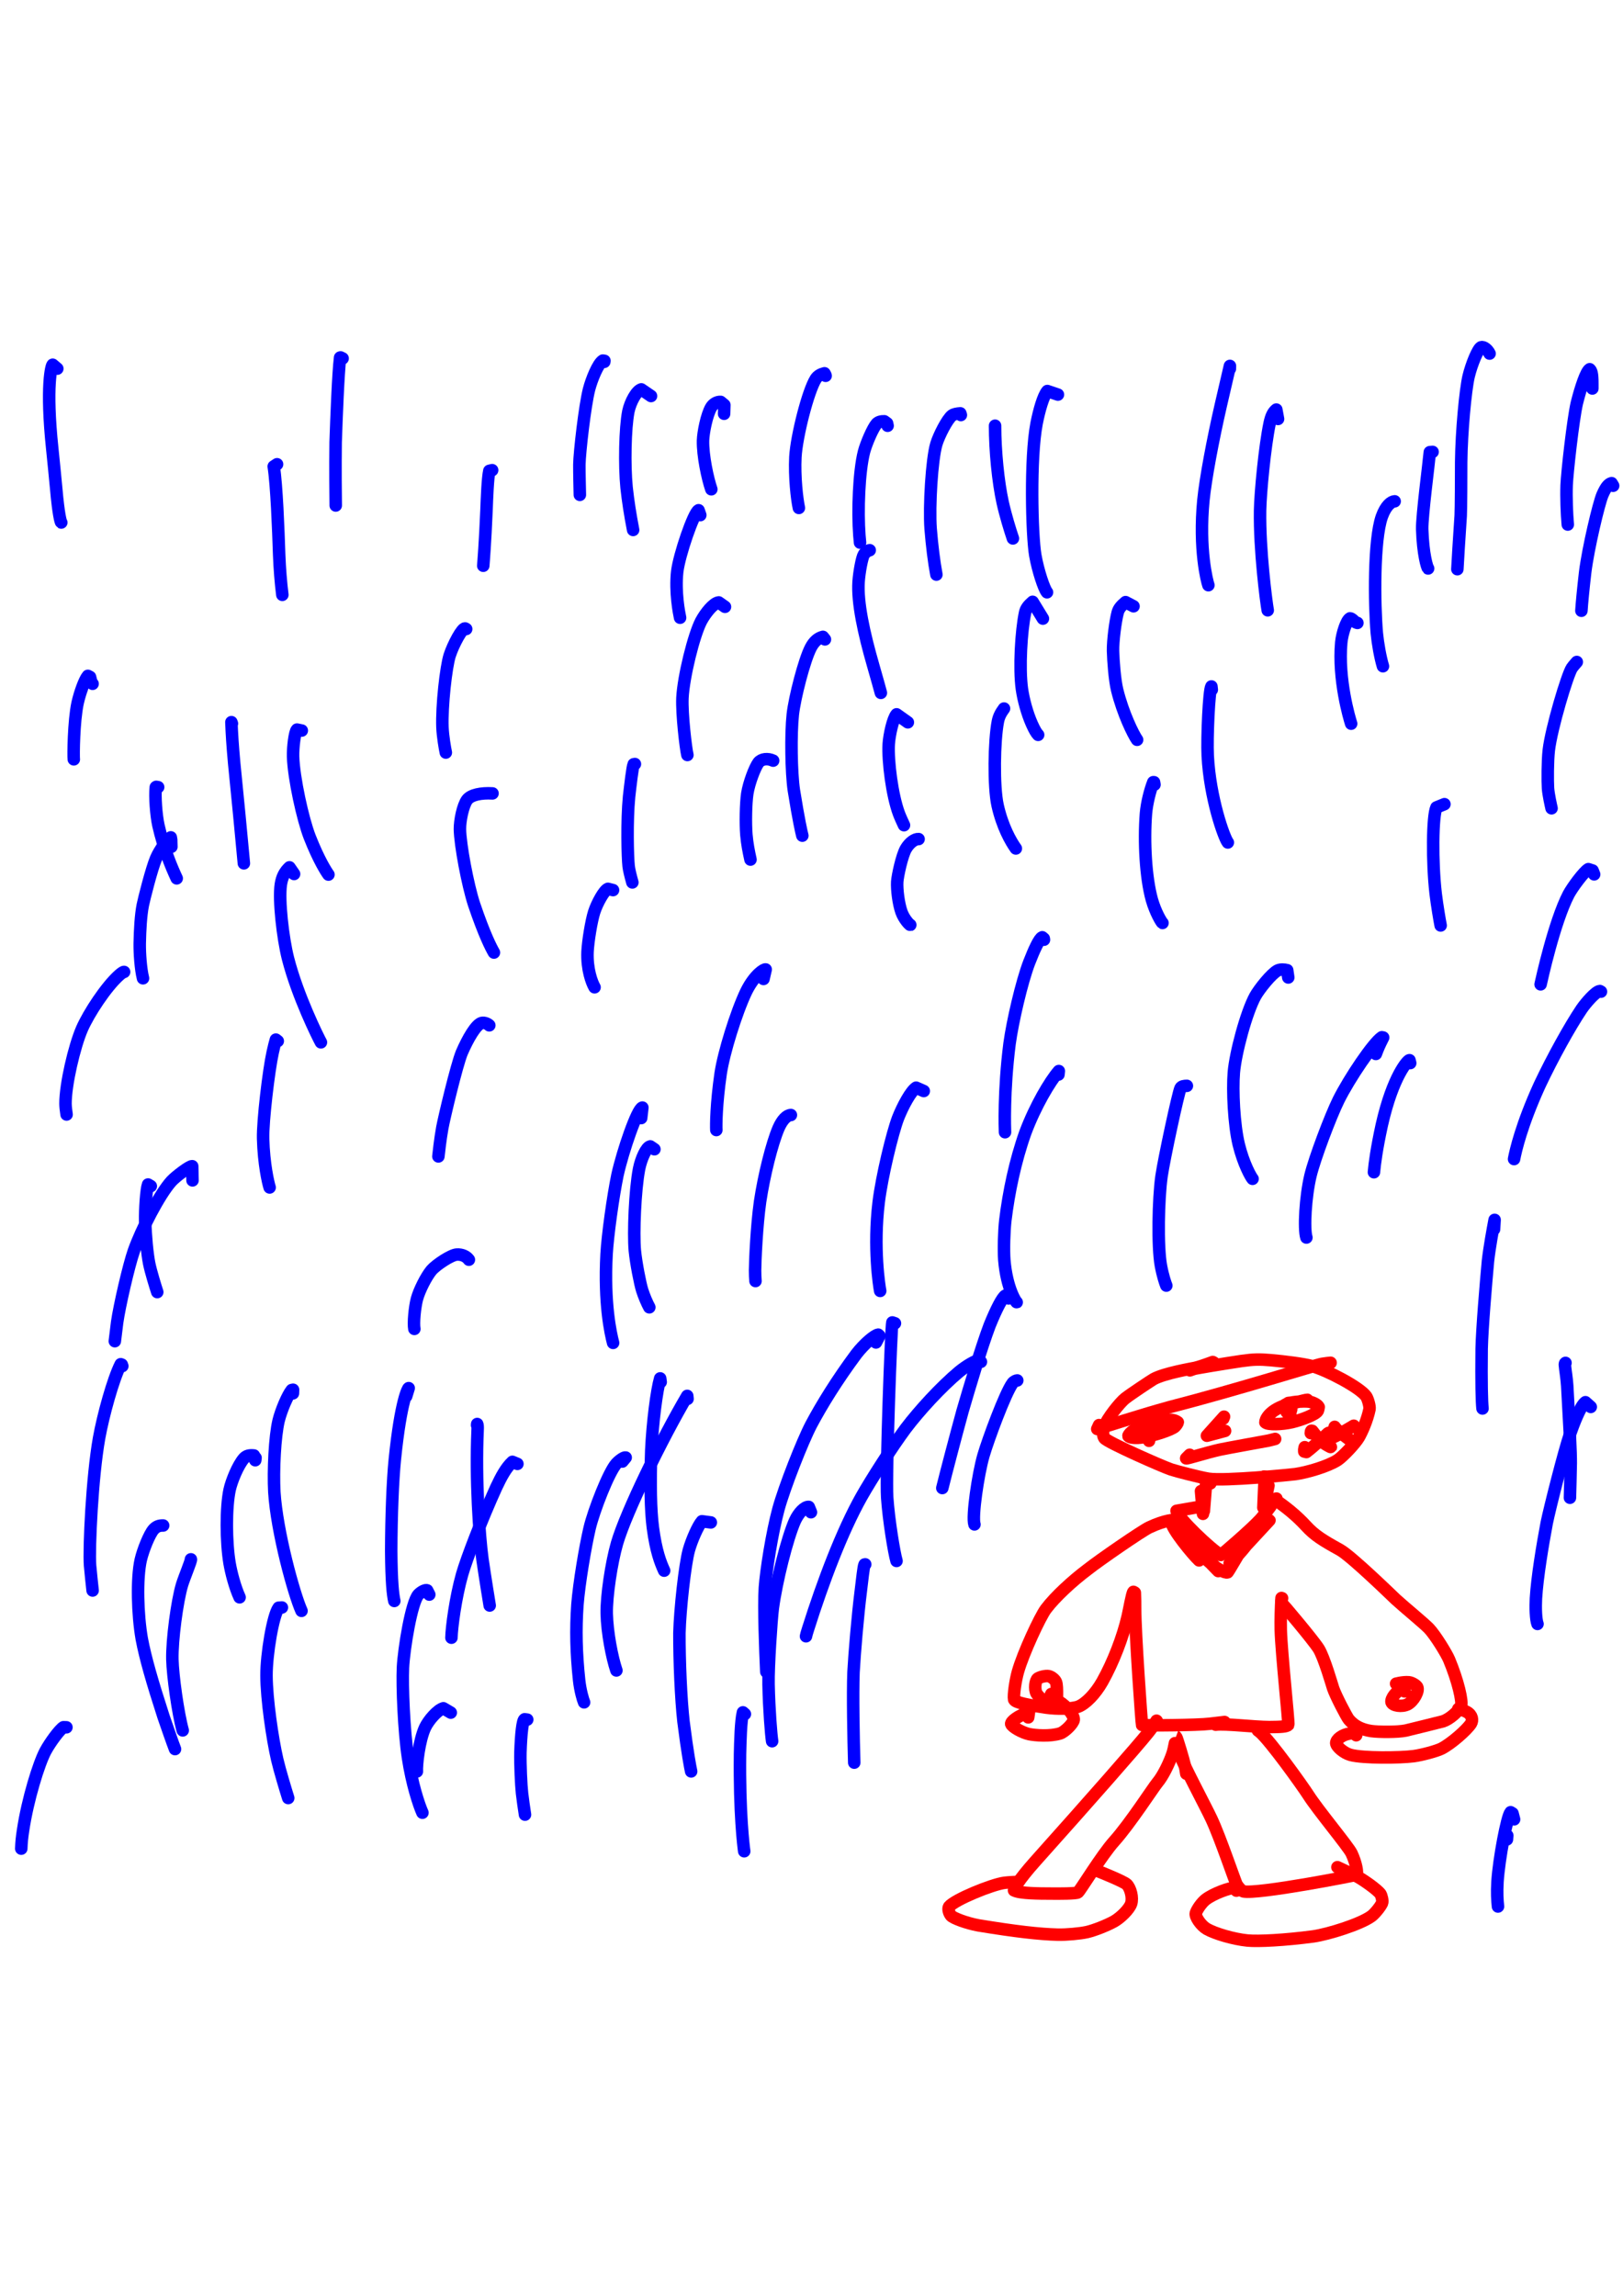 <?xml version="1.0" encoding="UTF-8" standalone="no"?>
<!DOCTYPE svg PUBLIC "-//W3C//DTD SVG 1.1//EN" "http://www.w3.org/Graphics/SVG/1.1/DTD/svg11.dtd">
<svg width="128.40" height="181.68" viewBox="0.00 0.00 535.00 757.00" xmlns="http://www.w3.org/2000/svg" xmlns:xlink="http://www.w3.org/1999/xlink">
<g stroke-linecap="round" id="221">
<path d="M400.23,449.41 C400.23,449.41 400.13,449.20 400.13,449.20 C400.13,449.20 399.77,449.01 399.77,449.01 C397.46,449.87 395.04,450.70 393.87,450.95 C392.95,451.15 383.77,452.71 380.27,454.65 C379.65,455.00 372.76,459.55 370.90,461.01 C369.11,462.45 364.95,467.63 363.85,470.55 C363.44,471.74 363.54,473.44 364.06,474.13 C365.26,475.58 382.96,483.39 386.03,484.44 C387.73,485.01 395.62,487.05 398.35,487.49 C403.77,488.33 425.74,486.14 426.99,485.97 C430.90,485.41 437.68,483.44 440.94,481.33 C442.72,480.13 446.70,475.93 447.91,473.88 C449.05,471.88 450.69,468.18 451.45,464.53 C451.60,463.67 450.93,461.23 450.35,460.35 C448.30,457.40 437.51,451.75 432.54,450.37 C429.69,449.60 423.83,448.86 419.05,448.42 C415.03,448.08 413.27,448.12 409.38,448.66 C402.80,449.63 394.30,451.10 393.84,451.22 C393.53,451.30 392.99,451.48 392.23,451.77" fill="none" stroke="rgb(255, 0, 0)" stroke-width="4.12" stroke-opacity="1.00" stroke-linejoin="round"/>
<path d="M362.29,469.80 C362.29,469.80 361.69,471.10 361.69,471.10 C362.13,471.00 375.64,466.60 385.54,463.88 C407.85,458.14 433.77,449.94 435.77,449.62 C437.18,449.40 438.18,449.28 438.62,449.26" fill="none" stroke="rgb(255, 0, 0)" stroke-width="4.12" stroke-opacity="1.00" stroke-linejoin="round"/>
<path d="M438.33,472.36 C438.33,472.36 438.24,472.29 438.24,472.29 C438.09,472.29 437.92,472.36 437.74,472.50 C437.68,472.55 433.29,476.66 430.62,478.70 C430.62,478.70 429.93,478.53 429.93,478.53 C429.89,477.97 429.91,477.70 429.99,477.44 C430.01,477.36 430.05,477.24 430.09,477.09" fill="none" stroke="rgb(255, 0, 0)" stroke-width="4.12" stroke-opacity="1.00" stroke-linejoin="round"/>
<path d="M432.08,472.46 C432.09,472.20 432.10,472.04 432.12,471.96 C432.14,471.88 432.20,471.78 432.29,471.66 C432.29,471.66 432.58,471.71 432.58,471.71 C433.15,472.46 434.72,474.53 435.33,475.02 C436.39,475.89 438.65,477.15 438.71,477.06" fill="none" stroke="rgb(255, 0, 0)" stroke-width="4.12" stroke-opacity="1.00" stroke-linejoin="round"/>
<path d="M446.39,470.49 C446.36,470.43 446.33,470.37 446.32,470.32 C446.31,470.28 446.28,470.17 446.25,470.01 C445.37,470.53 442.92,471.99 442.21,472.39 C439.73,473.80 438.24,474.46 437.48,474.53 C437.48,474.53 437.42,474.36 437.42,474.36 C437.42,474.36 437.62,474.06 437.62,474.06" fill="none" stroke="rgb(255, 0, 0)" stroke-width="4.12" stroke-opacity="1.00" stroke-linejoin="round"/>
<path d="M439.95,470.39 C439.94,470.38 439.97,470.43 439.98,470.45 C440.42,471.08 441.12,471.75 442.67,472.95 C444.24,474.17 444.94,474.69 445.45,475.04" fill="none" stroke="rgb(255, 0, 0)" stroke-width="4.12" stroke-opacity="1.00" stroke-linejoin="round"/>
<path d="M392.17,479.59 C392.17,479.59 391.00,480.77 391.00,480.77 C390.95,481.05 397.82,478.85 402.07,477.91 C404.06,477.47 417.70,475.01 418.14,474.92 C418.52,474.83 419.25,474.65 420.33,474.37" fill="none" stroke="rgb(255, 0, 0)" stroke-width="4.12" stroke-opacity="1.00" stroke-linejoin="round"/>
<path d="M403.23,467.69 C403.23,467.69 403.49,467.03 403.49,467.03 C403.49,467.03 397.84,473.32 397.84,473.32 C397.84,473.32 403.83,471.72 403.83,471.72" fill="none" stroke="rgb(255, 0, 0)" stroke-width="4.12" stroke-opacity="1.00" stroke-linejoin="round"/>
<path d="M431.32,461.90 C431.32,461.90 430.92,461.46 430.92,461.46 C430.51,461.44 424.48,463.00 423.89,463.19 C418.05,465.11 417.08,468.22 417.11,468.91 C417.88,469.78 422.61,469.62 425.99,468.83 C429.20,468.05 433.84,466.29 434.42,465.06 C434.51,464.86 434.60,464.45 434.69,463.84 C434.43,463.14 432.73,462.23 431.47,462.08 C429.57,461.89 426.55,462.11 424.94,462.56 C424.57,462.67 424.13,462.86 423.61,463.12" fill="none" stroke="rgb(255, 0, 0)" stroke-width="4.12" stroke-opacity="1.00" stroke-linejoin="round"/>
<path d="M424.70,462.50 C424.70,462.71 424.69,464.05 424.69,464.26 C424.71,466.57 424.97,467.12 425.17,467.42 C425.17,467.42 425.55,463.99 425.55,463.99 C425.55,463.99 425.00,466.89 425.00,466.89 C425.00,466.89 425.64,464.56 425.64,464.56 C425.64,464.56 424.13,465.50 424.13,465.50" fill="none" stroke="rgb(255, 0, 0)" stroke-width="4.12" stroke-opacity="1.00" stroke-linejoin="round"/>
<path d="M382.53,468.34 C382.14,468.09 381.13,468.58 378.43,469.40 C372.93,471.09 371.89,473.19 371.96,473.42 C372.28,473.91 374.07,474.31 377.18,473.78 C380.54,473.19 386.13,471.38 387.30,470.31 C387.81,469.81 388.22,469.12 388.25,468.86 C387.41,468.26 386.52,468.01 384.95,468.06 C381.90,468.16 380.14,468.64 379.96,468.78" fill="none" stroke="rgb(255, 0, 0)" stroke-width="4.12" stroke-opacity="1.00" stroke-linejoin="round"/>
<path d="M378.90,469.40 C378.85,469.42 378.80,469.44 378.77,469.46 C378.74,469.48 378.68,469.53 378.58,469.61 C378.58,469.61 378.69,473.02 378.69,473.02 C378.69,473.02 378.96,471.09 378.96,471.09 C378.63,471.33 378.41,472.40 378.53,473.68 C378.55,473.99 378.64,474.43 378.77,475.00" fill="none" stroke="rgb(255, 0, 0)" stroke-width="4.12" stroke-opacity="1.00" stroke-linejoin="round"/>
<path d="M398.99,489.03 C398.99,489.03 398.06,488.61 398.06,488.61 C398.06,488.61 397.59,488.82 397.59,488.82 C397.59,488.82 396.84,498.13 396.84,498.13 C396.84,498.13 395.89,491.57 395.89,491.57 C395.89,491.57 396.54,499.07 396.54,499.07" fill="none" stroke="rgb(255, 0, 0)" stroke-width="4.12" stroke-opacity="1.00" stroke-linejoin="round"/>
<path d="M416.38,487.17 C416.38,487.17 416.64,486.79 416.64,486.79 C416.64,486.79 416.88,486.82 416.88,486.82 C416.88,486.82 416.45,497.02 416.45,497.02 C416.45,497.02 418.14,489.75 418.14,489.75 C418.14,489.75 416.86,495.74 416.86,495.74" fill="none" stroke="rgb(255, 0, 0)" stroke-width="4.12" stroke-opacity="1.00" stroke-linejoin="round"/>
<path d="M395.15,496.85 C395.15,496.85 395.04,497.00 395.04,497.00 C395.04,497.00 395.03,496.82 395.03,496.82 C395.03,496.82 387.83,498.07 387.83,498.07 C388.23,500.35 399.11,510.75 402.42,512.64 C402.83,512.47 412.57,504.05 415.41,500.93 C416.20,500.06 417.19,498.78 418.85,496.55 C416.41,499.84 413.53,503.57 411.57,505.90 C409.34,508.52 406.76,511.03 406.11,511.09 C406.11,511.09 405.92,510.97 405.92,510.97" fill="none" stroke="rgb(255, 0, 0)" stroke-width="4.12" stroke-opacity="1.00" stroke-linejoin="round"/>
<path d="M388.64,500.85 C388.15,501.07 387.81,501.21 387.62,501.26 C387.42,501.30 387.10,501.32 386.65,501.31 C386.65,501.31 386.14,501.75 386.14,501.75 C386.21,504.00 393.13,512.43 395.26,514.42 C395.26,514.42 386.08,501.95 386.08,501.95 C386.08,501.95 401.59,517.94 401.59,517.94 C401.59,517.94 390.81,504.02 390.81,504.02 C390.52,505.14 390.58,505.86 391.25,506.91 C392.82,509.36 396.53,513.21 399.21,515.46 C401.33,517.22 403.82,518.67 404.66,518.35 C405.22,517.68 407.71,513.19 409.28,510.79 C413.74,504.07 418.38,501.02 418.46,501.19 C418.46,501.19 405.32,515.40 405.32,515.40 C406.46,514.59 410.34,510.34 411.52,508.44 C412.16,507.41 412.37,506.71 412.32,506.10" fill="none" stroke="rgb(255, 0, 0)" stroke-width="4.12" stroke-opacity="1.00" stroke-linejoin="round"/>
<path d="M386.39,502.40 C386.39,502.40 387.26,501.12 387.26,501.12 C387.17,501.02 384.19,501.01 378.82,503.54 C376.34,504.73 362.47,514.27 358.46,517.45 C353.61,521.09 347.84,526.36 344.75,530.47 C342.86,533.02 337.29,544.93 335.53,551.17 C334.77,553.87 334.00,558.86 334.29,560.28 C334.55,561.30 339.19,562.14 344.95,562.97 C348.40,563.44 353.14,563.42 355.31,562.68 C357.87,561.74 361.08,558.41 363.37,554.37 C366.99,547.90 370.13,539.75 371.72,532.88 C372.25,530.61 373.16,525.24 373.62,524.78 C373.62,524.78 373.51,525.72 373.51,525.72 C373.51,525.72 373.41,525.62 373.41,525.62" fill="none" stroke="rgb(255, 0, 0)" stroke-width="4.12" stroke-opacity="1.00" stroke-linejoin="round"/>
<path d="M373.76,525.88 C373.76,525.88 374.08,525.05 374.08,525.05 C374.17,527.14 374.20,528.51 374.19,530.35 C374.17,538.35 376.33,568.21 376.46,568.67 C377.98,568.91 394.78,568.76 398.75,568.27 C400.13,568.11 402.58,567.82 403.66,567.69" fill="none" stroke="rgb(255, 0, 0)" stroke-width="4.12" stroke-opacity="1.00" stroke-linejoin="round"/>
<path d="M420.76,494.03 C420.76,494.03 420.27,494.14 420.27,494.14 C420.27,494.14 420.19,494.34 420.19,494.34 C423.76,496.71 427.56,499.82 430.46,503.00 C433.34,506.15 436.00,507.79 441.68,510.93 C445.48,513.03 459.40,526.61 460.05,527.21 C462.68,529.63 469.35,535.11 471.05,536.87 C473.15,539.09 476.84,545.13 477.68,547.12 C480.60,554.12 482.21,561.03 481.60,562.46 C480.76,564.23 477.78,566.78 475.70,567.46 C475.32,567.58 463.81,570.42 463.39,570.51 C460.59,571.08 454.45,571.02 452.01,570.68 C448.77,570.19 446.42,568.98 444.62,566.87 C443.82,565.85 440.24,558.94 439.44,556.56 C439.14,555.67 436.48,546.39 434.68,543.52 C432.65,540.35 422.66,528.59 422.44,528.42 C422.36,528.36 422.29,528.11 422.39,527.95" fill="none" stroke="rgb(255, 0, 0)" stroke-width="4.12" stroke-opacity="1.00" stroke-linejoin="round"/>
<path d="M422.62,526.88 C422.62,526.88 422.43,526.81 422.43,526.81 C422.25,529.48 422.11,534.20 422.19,537.35 C422.39,544.88 424.92,568.17 424.67,568.63 C424.14,569.25 422.10,569.33 418.39,569.36 C413.59,569.35 403.81,568.16 400.75,568.58 C400.75,568.58 400.96,568.45 400.96,568.45" fill="none" stroke="rgb(255, 0, 0)" stroke-width="4.12" stroke-opacity="1.00" stroke-linejoin="round"/>
<path d="M381.32,567.34 C381.32,567.34 381.24,567.26 381.24,567.26 C380.26,568.84 379.61,569.79 378.47,571.22 C374.83,575.79 359.02,593.76 341.30,613.57 C335.49,620.09 334.42,622.46 334.26,623.20 C336.24,624.24 342.73,624.24 346.22,624.25 C348.91,624.28 354.75,624.30 355.33,623.86 C356.07,623.28 363.13,611.63 367.29,607.00 C372.47,601.24 380.31,589.09 381.54,587.66 C383.29,585.62 385.45,581.23 386.49,578.13 C387.10,576.30 387.67,572.57 387.70,572.58 C387.96,572.85 390.18,580.29 390.59,582.15 C390.70,582.65 390.85,583.51 391.03,584.73" fill="none" stroke="rgb(255, 0, 0)" stroke-width="4.12" stroke-opacity="1.00" stroke-linejoin="round"/>
<path d="M388.46,577.68 C388.29,577.27 388.46,577.46 388.52,577.59 C390.14,581.93 397.35,595.38 399.36,599.66 C402.25,605.83 407.14,620.38 407.67,621.29 C408.26,622.26 409.30,623.40 409.86,623.54 C414.67,624.53 446.96,618.20 447.19,618.04 C447.55,617.34 447.05,614.24 445.52,610.97 C444.43,608.71 434.36,596.64 431.26,591.75 C429.38,588.81 418.73,573.88 415.27,570.96 C415.09,570.82 414.89,570.66 414.64,570.48" fill="none" stroke="rgb(255, 0, 0)" stroke-width="4.12" stroke-opacity="1.00" stroke-linejoin="round"/>
<path d="M335.14,621.08 C335.14,621.08 335.12,620.44 335.12,620.44 C335.24,620.40 332.43,620.53 331.09,620.70 C326.89,621.27 314.73,626.25 312.87,628.56 C312.46,629.12 312.72,630.55 313.48,631.51 C314.20,632.35 318.58,634.01 322.49,634.73 C334.79,636.75 342.48,637.64 348.75,637.80 C351.47,637.86 355.99,637.46 358.32,636.94 C360.75,636.38 364.89,634.74 367.23,633.44 C369.37,632.23 372.21,629.46 372.86,627.60 C373.50,625.65 372.67,622.43 371.42,621.21 C370.37,620.23 363.01,617.27 362.31,617.00 C362.06,616.90 361.72,616.76 361.30,616.58" fill="none" stroke="rgb(255, 0, 0)" stroke-width="4.12" stroke-opacity="1.00" stroke-linejoin="round"/>
<path d="M407.57,623.29 C407.57,623.29 406.91,622.35 406.91,622.35 C405.49,622.31 400.06,624.17 397.40,626.24 C396.05,627.32 394.55,629.51 394.18,630.73 C393.90,631.86 395.82,634.75 397.83,635.93 C400.47,637.44 406.58,639.27 411.22,639.73 C414.80,640.06 423.47,639.63 432.92,638.37 C437.84,637.67 448.49,634.35 452.09,631.69 C453.19,630.86 454.95,628.71 455.57,627.41 C455.87,626.75 455.42,624.98 455.05,624.39 C454.03,622.93 449.07,619.49 447.21,618.55 C446.16,618.03 442.32,616.23 440.86,615.55" fill="none" stroke="rgb(255, 0, 0)" stroke-width="4.12" stroke-opacity="1.00" stroke-linejoin="round"/>
<path d="M338.94,566.17 C338.94,566.17 339.19,564.49 339.19,564.49 C335.60,565.54 333.20,567.57 333.32,568.33 C333.61,569.32 337.01,571.22 339.27,571.70 C341.27,572.10 346.06,572.51 349.48,571.45 C350.91,570.99 353.78,568.25 353.95,566.92 C354.07,565.55 351.74,562.56 349.00,560.88 C348.72,560.71 348.48,560.60 348.28,560.54" fill="none" stroke="rgb(255, 0, 0)" stroke-width="4.12" stroke-opacity="1.00" stroke-linejoin="round"/>
<path d="M447.05,572.06 C447.05,572.06 446.82,571.23 446.82,571.23 C446.82,571.23 446.57,571.09 446.57,571.09 C446.27,571.25 445.75,571.40 444.99,571.49 C442.54,571.82 440.48,573.37 440.46,574.64 C440.51,575.80 442.97,577.93 445.19,578.54 C449.37,579.66 461.47,579.54 466.01,578.95 C468.75,578.58 473.57,577.28 475.19,576.46 C478.39,574.82 483.52,570.32 484.88,568.21 C485.53,567.15 485.36,565.42 483.54,564.39 C482.76,563.96 481.62,563.57 480.72,563.35" fill="none" stroke="rgb(255, 0, 0)" stroke-width="4.12" stroke-opacity="1.00" stroke-linejoin="round"/>
<path d="M346.11,559.39 C346.11,559.39 346.54,558.46 346.54,558.46 C347.30,558.70 347.95,559.02 348.17,559.10 C348.23,559.12 348.31,559.13 348.41,559.12 C348.45,556.99 348.38,555.32 348.11,554.57 C347.80,553.73 346.65,552.79 345.70,552.57 C344.73,552.39 342.93,552.80 342.10,553.34 C341.27,553.93 340.90,556.82 341.69,558.29 C342.08,558.97 343.46,560.42 344.20,560.86 C345.21,561.46 346.67,562.01 346.92,561.97" fill="none" stroke="rgb(255, 0, 0)" stroke-width="4.12" stroke-opacity="1.00" stroke-linejoin="round"/>
<path d="M463.02,557.61 C463.02,557.61 462.12,556.89 462.12,556.89 C460.41,557.30 458.37,559.97 458.70,561.19 C459.09,562.32 462.08,562.82 464.03,561.85 C465.99,560.81 467.88,557.42 467.14,556.12 C466.73,555.50 465.37,554.69 464.42,554.59 C462.38,554.40 459.76,555.17 459.77,555.17" fill="none" stroke="rgb(255, 0, 0)" stroke-width="4.12" stroke-opacity="1.00" stroke-linejoin="round"/>
<path d="M18.89,121.53 C18.89,121.53 17.37,120.24 17.37,120.24 C16.99,120.39 15.05,127.17 17.23,147.94 C17.55,150.94 18.20,157.59 18.54,161.23 C19.26,169.40 19.98,172.13 20.20,172.26" fill="none" stroke="rgb(0, 0, 255)" stroke-width="4.12" stroke-opacity="1.00" stroke-linejoin="round"/>
<path d="M30.52,225.43 C30.36,225.34 30.24,225.18 30.16,224.96 C30.07,224.74 29.91,224.15 29.68,223.18 C29.68,223.18 28.97,222.81 28.97,222.81 C27.88,224.06 26.35,228.37 25.59,231.72 C24.29,237.74 24.17,249.33 24.33,250.33" fill="none" stroke="rgb(0, 0, 255)" stroke-width="4.12" stroke-opacity="1.00" stroke-linejoin="round"/>
<path d="M91.33,153.05 C91.33,153.05 90.23,153.77 90.23,153.77 C91.20,159.91 91.76,174.79 92.02,182.79 C92.21,187.68 92.57,192.03 93.07,196.10" fill="none" stroke="rgb(0, 0, 255)" stroke-width="4.12" stroke-opacity="1.00" stroke-linejoin="round"/>
<path d="M112.94,118.16 C112.94,118.16 112.26,117.83 112.26,117.83 C112.26,117.83 112.11,117.87 112.11,117.87 C111.47,123.15 110.93,137.43 110.64,145.79 C110.53,154.18 110.63,164.25 110.67,166.65" fill="none" stroke="rgb(0, 0, 255)" stroke-width="4.12" stroke-opacity="1.00" stroke-linejoin="round"/>
<path d="M52.13,259.50 C52.13,259.50 51.50,259.40 51.50,259.40 C51.50,259.40 51.36,259.50 51.36,259.50 C51.01,262.50 51.49,268.77 52.21,272.07 C53.96,279.85 56.71,286.29 58.25,289.57" fill="none" stroke="rgb(0, 0, 255)" stroke-width="4.12" stroke-opacity="1.00" stroke-linejoin="round"/>
<path d="M76.45,238.54 C76.45,238.54 76.28,238.07 76.28,238.07 C76.42,241.95 76.66,245.65 77.19,251.53 C77.59,255.64 78.45,264.30 78.90,268.85 C79.58,275.94 80.32,283.83 80.39,284.62" fill="none" stroke="rgb(0, 0, 255)" stroke-width="4.12" stroke-opacity="1.00" stroke-linejoin="round"/>
<path d="M56.50,279.16 C56.46,278.46 56.44,276.89 56.44,276.89 C56.42,276.70 56.37,276.42 56.30,276.05 C55.21,276.76 52.69,280.06 51.47,282.89 C49.96,286.44 47.44,296.54 47.08,298.35 C46.40,301.77 46.15,306.56 46.06,311.08 C46.02,314.18 46.37,319.47 47.14,322.51" fill="none" stroke="rgb(0, 0, 255)" stroke-width="4.12" stroke-opacity="1.00" stroke-linejoin="round"/>
<path d="M40.91,320.42 C40.80,320.33 40.16,320.70 39.30,321.46 C34.96,325.32 29.29,333.99 27.03,339.14 C24.50,344.97 21.58,357.50 21.59,363.83 C21.60,364.85 21.73,365.96 21.95,367.42" fill="none" stroke="rgb(0, 0, 255)" stroke-width="4.12" stroke-opacity="1.00" stroke-linejoin="round"/>
<path d="M63.46,389.14 C63.46,389.14 63.36,384.46 63.36,384.46 C62.59,384.32 57.95,387.83 56.51,389.39 C52.55,393.77 46.56,405.44 44.12,412.40 C42.45,417.18 39.36,430.58 38.61,435.97 C38.48,436.92 37.99,440.94 37.85,442.15" fill="none" stroke="rgb(0, 0, 255)" stroke-width="4.12" stroke-opacity="1.00" stroke-linejoin="round"/>
<path d="M49.71,391.03 C49.71,391.03 48.81,390.49 48.81,390.49 C48.21,392.12 47.78,398.70 47.86,402.62 C47.98,407.34 48.54,413.36 49.17,416.50 C49.72,419.23 51.21,424.04 51.84,425.96" fill="none" stroke="rgb(0, 0, 255)" stroke-width="4.12" stroke-opacity="1.00" stroke-linejoin="round"/>
<path d="M40.32,450.36 C40.32,450.36 40.15,449.87 40.15,449.87 C40.15,449.87 39.79,449.74 39.79,449.74 C37.32,454.60 34.02,466.50 32.65,474.16 C30.39,486.85 29.26,510.39 29.69,516.11 C29.82,517.84 30.42,523.33 30.53,524.34" fill="none" stroke="rgb(0, 0, 255)" stroke-width="4.12" stroke-opacity="1.00" stroke-linejoin="round"/>
<path d="M53.78,502.91 C52.46,502.88 51.49,503.23 50.60,504.24 C49.27,505.76 47.18,510.88 46.40,514.23 C45.02,520.35 45.33,532.24 46.73,540.26 C47.92,546.60 50.23,554.57 53.89,565.89 C55.06,569.29 56.88,574.54 57.69,576.62" fill="none" stroke="rgb(0, 0, 255)" stroke-width="4.12" stroke-opacity="1.00" stroke-linejoin="round"/>
<path d="M62.93,514.06 C63.07,514.51 60.80,519.88 60.02,522.40 C58.37,527.87 56.68,540.78 56.82,547.04 C56.95,552.45 58.66,564.77 60.23,570.46" fill="none" stroke="rgb(0, 0, 255)" stroke-width="4.12" stroke-opacity="1.00" stroke-linejoin="round"/>
<path d="M21.90,569.44 C21.90,569.44 20.92,569.41 20.92,569.41 C19.58,570.27 16.52,574.42 14.95,577.34 C12.80,581.43 9.16,593.03 7.60,603.41 C7.22,605.90 7.09,607.34 7.01,609.44" fill="none" stroke="rgb(0, 0, 255)" stroke-width="4.12" stroke-opacity="1.00" stroke-linejoin="round"/>
<path d="M84.24,480.59 C84.24,480.59 84.14,481.39 84.14,481.39 C84.14,481.39 83.71,479.82 83.71,479.82 C82.26,479.67 81.23,479.87 80.41,480.78 C78.41,483.07 76.31,488.31 75.70,491.10 C74.43,497.00 74.50,508.35 75.67,515.33 C76.19,518.37 77.42,523.18 78.98,526.59" fill="none" stroke="rgb(0, 0, 255)" stroke-width="4.12" stroke-opacity="1.00" stroke-linejoin="round"/>
<path d="M92.92,529.94 C92.92,529.94 91.85,530.01 91.85,530.01 C89.97,532.52 87.83,545.39 87.85,552.35 C87.89,560.22 89.79,573.18 91.39,580.09 C92.26,583.80 94.16,590.04 95.01,592.76" fill="none" stroke="rgb(0, 0, 255)" stroke-width="4.12" stroke-opacity="1.00" stroke-linejoin="round"/>
<path d="M96.52,459.28 C96.52,459.28 96.56,459.35 96.56,459.35 C96.56,459.35 96.60,458.15 96.60,458.15 C96.60,458.15 96.17,458.25 96.17,458.25 C94.79,459.99 92.69,464.90 91.85,468.31 C90.59,473.54 90.05,484.81 90.43,491.85 C91.26,505.07 96.92,525.58 99.39,531.05" fill="none" stroke="rgb(0, 0, 255)" stroke-width="4.12" stroke-opacity="1.00" stroke-linejoin="round"/>
<path d="M141.51,525.69 C141.51,525.69 140.80,524.29 140.80,524.29 C140.41,524.02 138.97,524.61 137.95,525.67 C135.63,528.15 133.13,543.63 132.83,549.79 C132.55,555.87 133.15,570.53 134.47,579.36 C135.78,588.03 138.07,594.98 139.25,597.60" fill="none" stroke="rgb(0, 0, 255)" stroke-width="4.12" stroke-opacity="1.00" stroke-linejoin="round"/>
<path d="M133.89,460.34 C133.89,460.34 134.72,457.62 134.72,457.62 C134.57,457.51 132.15,461.52 130.16,481.07 C129.44,488.19 129.00,499.76 128.96,511.39 C129.05,521.67 129.50,525.66 129.98,527.79" fill="none" stroke="rgb(0, 0, 255)" stroke-width="4.12" stroke-opacity="1.00" stroke-linejoin="round"/>
<path d="M157.27,469.84 C157.27,469.84 157.30,469.45 157.30,469.45 C157.45,469.78 157.50,470.30 157.43,471.68 C156.72,487.61 157.97,506.27 159.04,514.07 C159.90,519.98 161.25,528.27 161.42,529.29" fill="none" stroke="rgb(0, 0, 255)" stroke-width="4.12" stroke-opacity="1.00" stroke-linejoin="round"/>
<path d="M170.56,482.60 C170.56,482.60 168.91,481.92 168.91,481.92 C166.76,483.91 165.18,486.93 163.59,490.31 C158.81,500.79 153.84,513.77 152.33,519.03 C150.16,526.70 148.89,536.46 148.81,539.90" fill="none" stroke="rgb(0, 0, 255)" stroke-width="4.12" stroke-opacity="1.00" stroke-linejoin="round"/>
<path d="M148.59,564.60 C148.59,564.60 146.15,563.16 146.15,563.16 C144.19,563.72 141.30,567.07 140.14,569.47 C138.14,573.76 137.26,581.93 137.42,584.00" fill="none" stroke="rgb(0, 0, 255)" stroke-width="4.12" stroke-opacity="1.00" stroke-linejoin="round"/>
<path d="M205.15,481.83 C205.15,481.83 206.25,480.50 206.25,480.50 C205.93,480.28 204.36,481.23 203.17,482.52 C200.71,485.22 195.75,497.87 194.34,503.87 C192.91,510.01 190.90,521.94 190.34,529.01 C189.76,537.23 189.94,544.90 190.91,554.00 C191.29,557.39 192.17,560.38 192.54,561.21" fill="none" stroke="rgb(0, 0, 255)" stroke-width="4.12" stroke-opacity="1.00" stroke-linejoin="round"/>
<path d="M173.80,566.90 C173.80,566.90 172.93,566.79 172.93,566.79 C172.26,567.08 171.74,571.65 171.55,577.78 C171.47,581.68 171.78,588.49 172.08,591.18 C172.29,593.05 172.75,596.27 173.06,598.23" fill="none" stroke="rgb(0, 0, 255)" stroke-width="4.12" stroke-opacity="1.00" stroke-linejoin="round"/>
<path d="M217.79,455.62 C217.79,455.62 217.62,454.41 217.62,454.41 C216.49,458.29 215.11,468.85 214.68,478.17 C214.30,489.38 214.48,497.87 215.21,503.59 C216.24,511.42 217.73,515.16 218.93,517.80" fill="none" stroke="rgb(0, 0, 255)" stroke-width="4.12" stroke-opacity="1.00" stroke-linejoin="round"/>
<path d="M226.64,461.17 C226.64,461.17 226.54,460.18 226.54,460.18 C218.39,473.99 206.40,498.41 203.38,508.82 C201.54,515.24 199.90,526.15 200.00,531.93 C200.14,538.19 201.76,546.54 203.19,550.70" fill="none" stroke="rgb(0, 0, 255)" stroke-width="4.12" stroke-opacity="1.00" stroke-linejoin="round"/>
<path d="M234.32,501.90 C234.32,501.90 231.38,501.51 231.38,501.51 C230.12,502.91 228.00,507.71 227.06,511.09 C225.78,515.76 224.15,530.66 223.96,538.38 C223.93,547.47 224.46,560.05 225.30,567.52 C226.62,577.94 227.54,582.68 227.83,583.98" fill="none" stroke="rgb(0, 0, 255)" stroke-width="4.12" stroke-opacity="1.00" stroke-linejoin="round"/>
<path d="M267.32,498.54 C267.32,498.54 266.60,496.78 266.60,496.78 C265.22,496.66 263.23,498.77 262.05,501.34 C259.48,507.13 255.93,521.33 254.75,530.17 C254.28,533.80 253.23,549.39 253.34,555.20 C253.52,563.71 254.20,571.91 254.52,574.02" fill="none" stroke="rgb(0, 0, 255)" stroke-width="4.12" stroke-opacity="1.00" stroke-linejoin="round"/>
<path d="M288.75,442.57 C288.75,442.57 289.90,440.37 289.90,440.37 C289.90,440.37 289.50,439.99 289.50,439.99 C288.28,440.16 284.88,443.02 282.29,446.37 C275.95,454.90 270.83,463.20 267.41,469.65 C264.55,475.09 258.59,490.24 256.60,497.51 C254.53,505.17 252.53,517.72 252.13,523.41 C251.71,529.69 252.28,544.27 252.60,551.14" fill="none" stroke="rgb(0, 0, 255)" stroke-width="4.12" stroke-opacity="1.00" stroke-linejoin="round"/>
<path d="M245.54,565.07 C245.54,565.07 244.90,564.51 244.90,564.51 C244.18,567.47 244.04,574.24 243.94,578.24 C243.70,597.74 245.11,608.84 245.32,610.30" fill="none" stroke="rgb(0, 0, 255)" stroke-width="4.12" stroke-opacity="1.00" stroke-linejoin="round"/>
<path d="M323.35,448.95 C323.35,448.95 322.87,448.37 322.87,448.37 C321.65,448.44 318.56,450.26 316.16,452.23 C310.09,457.31 303.07,464.99 298.55,470.94 C294.23,476.75 287.26,487.60 283.95,493.47 C277.60,504.78 271.32,521.34 266.37,537.02 C265.91,538.46 265.77,538.99 265.69,539.43" fill="none" stroke="rgb(0, 0, 255)" stroke-width="4.12" stroke-opacity="1.00" stroke-linejoin="round"/>
<path d="M285.21,515.72 C285.21,515.72 285.00,515.76 285.00,515.76 C284.66,516.24 284.19,521.10 283.77,524.37 C282.70,532.87 281.71,544.84 281.35,551.27 C281.06,558.42 281.35,573.34 281.59,581.09" fill="none" stroke="rgb(0, 0, 255)" stroke-width="4.12" stroke-opacity="1.00" stroke-linejoin="round"/>
<path d="M332.44,428.05 C332.44,428.05 332.20,427.39 332.20,427.39 C332.20,427.39 331.52,427.04 331.52,427.04 C330.46,427.53 328.39,431.61 326.21,436.99 C323.52,444.12 319.51,457.55 317.30,465.17 C315.06,473.36 311.72,486.05 310.62,490.56" fill="none" stroke="rgb(0, 0, 255)" stroke-width="4.12" stroke-opacity="1.00" stroke-linejoin="round"/>
<path d="M295.01,436.25 C295.01,436.25 294.15,435.96 294.15,435.96 C293.79,436.72 291.95,486.20 292.45,493.68 C292.94,500.97 294.72,511.85 295.53,514.60" fill="none" stroke="rgb(0, 0, 255)" stroke-width="4.12" stroke-opacity="1.00" stroke-linejoin="round"/>
<path d="M335.33,455.09 C335.06,455.07 334.29,455.33 333.78,455.99 C331.39,459.20 325.72,474.59 324.19,479.83 C322.40,486.03 320.35,500.09 321.22,502.55" fill="none" stroke="rgb(0, 0, 255)" stroke-width="4.12" stroke-opacity="1.00" stroke-linejoin="round"/>
<path d="M348.91,354.25 C348.91,354.25 349.03,353.09 349.03,353.09 C346.10,356.47 341.28,364.60 338.00,373.36 C334.64,382.80 332.52,393.07 331.40,402.26 C330.97,405.96 330.82,412.16 331.06,415.37 C331.84,424.79 334.98,429.40 335.14,429.32" fill="none" stroke="rgb(0, 0, 255)" stroke-width="4.12" stroke-opacity="1.00" stroke-linejoin="round"/>
<path d="M344.13,309.80 C344.13,309.80 344.07,309.42 344.07,309.42 C344.07,309.42 343.56,308.99 343.56,308.99 C342.61,309.34 340.88,313.10 339.25,317.31 C336.80,323.73 333.79,336.71 332.79,344.03 C330.78,359.89 331.25,372.40 331.29,373.26" fill="none" stroke="rgb(0, 0, 255)" stroke-width="4.12" stroke-opacity="1.00" stroke-linejoin="round"/>
<path d="M304.51,359.68 C304.51,359.68 301.99,358.57 301.99,358.57 C300.25,359.69 297.57,364.67 296.05,368.54 C294.16,373.46 290.68,387.85 289.64,396.39 C287.84,411.38 289.82,423.93 290.14,425.58" fill="none" stroke="rgb(0, 0, 255)" stroke-width="4.12" stroke-opacity="1.00" stroke-linejoin="round"/>
<path d="M260.71,367.59 C259.35,367.64 257.87,369.14 256.66,371.86 C254.44,377.03 251.86,387.47 250.56,396.10 C249.42,404.17 248.92,415.73 248.90,418.77 C248.90,420.15 248.95,421.28 249.04,422.32" fill="none" stroke="rgb(0, 0, 255)" stroke-width="4.12" stroke-opacity="1.00" stroke-linejoin="round"/>
<path d="M251.68,322.73 C251.68,322.73 252.40,319.60 252.40,319.60 C252.09,319.36 248.77,321.15 245.92,326.99 C242.65,333.90 238.59,346.99 237.56,353.86 C236.09,363.99 236.04,370.99 236.13,372.54" fill="none" stroke="rgb(0, 0, 255)" stroke-width="4.12" stroke-opacity="1.00" stroke-linejoin="round"/>
<path d="M215.72,378.87 C215.72,378.87 214.34,377.93 214.34,377.93 C213.04,378.22 211.35,381.94 210.67,385.32 C209.32,392.24 208.74,406.59 209.27,412.31 C209.66,416.31 211.00,423.18 211.68,425.34 C212.32,427.34 213.25,429.52 214.04,430.98" fill="none" stroke="rgb(0, 0, 255)" stroke-width="4.12" stroke-opacity="1.00" stroke-linejoin="round"/>
<path d="M211.35,368.60 C211.35,368.60 211.75,365.13 211.75,365.13 C210.07,365.54 205.32,379.36 203.54,387.38 C202.06,394.53 200.30,407.26 199.95,413.45 C199.08,429.81 201.30,439.64 202.10,442.71" fill="none" stroke="rgb(0, 0, 255)" stroke-width="4.12" stroke-opacity="1.00" stroke-linejoin="round"/>
<path d="M154.56,415.29 C153.79,414.20 152.30,413.47 150.53,413.59 C148.68,413.72 143.77,416.95 142.19,418.80 C140.47,420.91 138.22,425.34 137.44,428.22 C136.72,430.97 136.22,436.23 136.59,438.10" fill="none" stroke="rgb(0, 0, 255)" stroke-width="4.12" stroke-opacity="1.00" stroke-linejoin="round"/>
<path d="M161.29,338.02 C160.81,337.52 159.65,337.02 158.79,337.23 C156.92,337.72 154.24,342.36 152.22,347.03 C150.50,351.24 146.42,368.43 145.80,371.80 C145.10,375.68 144.62,380.26 144.51,381.24" fill="none" stroke="rgb(0, 0, 255)" stroke-width="4.12" stroke-opacity="1.00" stroke-linejoin="round"/>
<path d="M91.56,343.21 C91.56,343.21 90.94,342.73 90.94,342.73 C90.57,344.02 90.36,344.86 89.89,346.95 C88.58,352.85 86.59,369.67 86.73,375.32 C86.95,383.69 88.38,389.88 88.88,391.47" fill="none" stroke="rgb(0, 0, 255)" stroke-width="4.12" stroke-opacity="1.00" stroke-linejoin="round"/>
<path d="M96.94,288.13 C96.94,288.13 95.42,285.93 95.42,285.93 C93.83,287.44 92.97,289.07 92.58,291.56 C91.80,296.73 93.25,309.30 94.92,315.92 C98.12,328.47 104.95,342.12 105.79,343.63" fill="none" stroke="rgb(0, 0, 255)" stroke-width="4.12" stroke-opacity="1.00" stroke-linejoin="round"/>
<path d="M99.48,240.84 C99.48,240.84 97.90,240.52 97.90,240.52 C97.17,241.19 96.53,246.40 96.61,249.41 C96.84,256.58 99.83,270.10 102.07,275.87 C105.09,283.59 107.64,287.47 108.27,288.33" fill="none" stroke="rgb(0, 0, 255)" stroke-width="4.12" stroke-opacity="1.00" stroke-linejoin="round"/>
<path d="M162.35,261.56 C158.58,261.34 155.24,262.01 153.97,263.67 C152.57,265.61 151.59,270.53 151.61,273.34 C151.68,278.43 154.16,291.70 156.28,298.16 C159.71,308.27 161.93,312.50 162.82,314.03" fill="none" stroke="rgb(0, 0, 255)" stroke-width="4.12" stroke-opacity="1.00" stroke-linejoin="round"/>
<path d="M153.67,207.37 C153.67,207.37 153.35,207.18 153.35,207.18 C152.40,206.91 149.45,212.35 148.23,216.09 C147.03,219.88 145.58,232.73 145.85,239.79 C145.98,242.79 146.66,246.69 146.96,248.10" fill="none" stroke="rgb(0, 0, 255)" stroke-width="4.12" stroke-opacity="1.00" stroke-linejoin="round"/>
<path d="M162.23,155.00 C162.23,155.00 161.30,155.22 161.30,155.22 C160.76,157.64 160.52,164.23 160.37,168.14 C159.91,179.11 159.39,185.39 159.30,186.51" fill="none" stroke="rgb(0, 0, 255)" stroke-width="4.12" stroke-opacity="1.00" stroke-linejoin="round"/>
<path d="M199.19,119.29 C199.19,119.29 199.25,118.95 199.25,118.95 C199.25,118.95 198.72,118.87 198.72,118.87 C197.12,119.86 195.01,125.11 194.17,128.36 C192.79,133.78 191.04,149.15 190.98,153.12 C190.95,155.20 191.11,161.87 191.14,163.14" fill="none" stroke="rgb(0, 0, 255)" stroke-width="4.12" stroke-opacity="1.00" stroke-linejoin="round"/>
<path d="M214.60,130.56 C214.60,130.56 211.39,128.36 211.39,128.36 C209.82,128.84 207.80,132.46 207.13,135.64 C206.04,141.19 205.82,153.38 206.54,160.67 C207.03,165.20 207.72,169.60 208.70,174.71" fill="none" stroke="rgb(0, 0, 255)" stroke-width="4.12" stroke-opacity="1.00" stroke-linejoin="round"/>
<path d="M230.84,169.82 C230.84,169.82 230.28,168.21 230.28,168.21 C228.66,168.99 223.89,182.95 223.24,188.42 C222.49,195.17 223.85,202.13 224.18,203.65" fill="none" stroke="rgb(0, 0, 255)" stroke-width="4.12" stroke-opacity="1.00" stroke-linejoin="round"/>
<path d="M238.98,200.05 C238.98,200.05 236.92,198.60 236.92,198.60 C235.23,198.76 232.58,202.03 231.13,204.73 C228.70,209.37 225.32,223.07 224.96,230.07 C224.72,235.34 226.06,246.74 226.59,248.90" fill="none" stroke="rgb(0, 0, 255)" stroke-width="4.12" stroke-opacity="1.00" stroke-linejoin="round"/>
<path d="M209.29,251.88 C209.29,251.88 208.89,251.95 208.89,251.95 C208.49,252.79 207.78,259.00 207.37,262.62 C206.58,270.74 206.89,282.59 207.22,285.54 C207.38,286.84 207.78,288.50 208.45,290.91" fill="none" stroke="rgb(0, 0, 255)" stroke-width="4.12" stroke-opacity="1.00" stroke-linejoin="round"/>
<path d="M202.08,293.44 C202.08,293.44 200.40,293.02 200.40,293.02 C199.17,293.46 196.82,297.71 195.86,300.68 C194.91,303.72 193.85,310.26 193.67,313.78 C193.43,319.60 195.10,323.95 195.99,325.48" fill="none" stroke="rgb(0, 0, 255)" stroke-width="4.12" stroke-opacity="1.00" stroke-linejoin="round"/>
<path d="M238.69,136.41 C238.69,136.41 238.78,133.52 238.78,133.52 C238.78,133.52 237.55,132.49 237.55,132.49 C236.51,132.42 235.18,133.00 234.41,134.30 C232.97,136.76 231.82,142.55 231.74,145.23 C231.63,150.21 233.29,157.88 234.48,161.30" fill="none" stroke="rgb(0, 0, 255)" stroke-width="4.12" stroke-opacity="1.00" stroke-linejoin="round"/>
<path d="M271.93,210.79 C271.93,210.79 271.26,209.95 271.26,209.95 C269.64,210.36 268.35,211.44 267.26,213.51 C265.13,217.60 261.97,229.93 261.34,235.51 C260.63,242.11 260.83,254.76 261.68,260.49 C263.26,270.34 264.20,274.45 264.48,275.49" fill="none" stroke="rgb(0, 0, 255)" stroke-width="4.12" stroke-opacity="1.00" stroke-linejoin="round"/>
<path d="M254.86,250.76 C253.11,249.94 251.01,250.14 250.02,251.40 C248.85,252.96 246.89,258.09 246.33,261.64 C245.84,264.96 245.74,271.45 246.03,275.14 C246.28,278.12 246.80,280.73 247.39,283.38" fill="none" stroke="rgb(0, 0, 255)" stroke-width="4.12" stroke-opacity="1.00" stroke-linejoin="round"/>
<path d="M272.16,123.89 C272.12,123.74 272.08,123.63 272.05,123.55 C272.01,123.47 271.92,123.30 271.78,123.06 C270.65,123.33 269.57,123.87 268.92,124.88 C266.38,128.85 262.58,143.80 262.19,150.68 C261.86,157.14 262.71,164.57 263.34,167.45" fill="none" stroke="rgb(0, 0, 255)" stroke-width="4.12" stroke-opacity="1.00" stroke-linejoin="round"/>
<path d="M292.59,140.36 C292.59,140.36 292.41,139.54 292.41,139.54 C292.41,139.54 291.50,138.88 291.50,138.88 C290.53,138.85 289.54,139.07 288.95,139.72 C287.72,141.11 285.52,146.24 284.82,148.91 C283.12,155.51 282.68,168.51 283.28,176.46 C283.31,176.88 283.38,177.69 283.50,178.89" fill="none" stroke="rgb(0, 0, 255)" stroke-width="4.12" stroke-opacity="1.00" stroke-linejoin="round"/>
<path d="M286.69,181.39 C286.22,181.42 285.31,182.00 284.79,182.76 C284.17,183.68 283.25,188.48 283.02,191.84 C282.59,198.60 284.69,208.51 287.93,219.71 C288.91,223.13 290.10,227.32 290.37,228.42" fill="none" stroke="rgb(0, 0, 255)" stroke-width="4.12" stroke-opacity="1.00" stroke-linejoin="round"/>
<path d="M299.26,238.13 C299.26,238.13 295.55,235.49 295.55,235.49 C294.33,236.86 293.15,242.34 292.96,245.28 C292.64,250.98 294.08,262.19 296.31,268.19 C296.69,269.22 297.49,270.99 297.99,272.04" fill="none" stroke="rgb(0, 0, 255)" stroke-width="4.12" stroke-opacity="1.00" stroke-linejoin="round"/>
<path d="M302.80,276.62 C301.64,276.53 299.89,277.69 298.65,279.75 C297.32,282.00 295.89,288.73 295.76,290.68 C295.61,293.25 296.19,297.90 297.16,300.65 C298.04,303.10 299.91,304.97 300.06,304.92" fill="none" stroke="rgb(0, 0, 255)" stroke-width="4.12" stroke-opacity="1.00" stroke-linejoin="round"/>
<path d="M316.74,136.82 C316.74,136.82 316.56,136.26 316.56,136.26 C315.45,136.34 314.41,136.52 313.82,136.97 C312.25,138.18 309.52,143.53 308.66,146.37 C307.15,151.46 306.24,166.96 306.77,174.26 C307.23,180.05 307.90,185.28 308.67,189.43" fill="none" stroke="rgb(0, 0, 255)" stroke-width="4.12" stroke-opacity="1.00" stroke-linejoin="round"/>
<path d="M348.73,130.09 C348.73,130.09 345.25,128.91 345.25,128.91 C343.90,130.48 342.54,135.32 341.70,139.59 C339.51,151.04 340.14,176.34 341.26,183.00 C342.17,188.20 344.17,194.15 345.13,195.26" fill="none" stroke="rgb(0, 0, 255)" stroke-width="4.12" stroke-opacity="1.00" stroke-linejoin="round"/>
<path d="M328.01,140.95 C328.01,140.95 328.01,140.34 328.01,140.34 C328.01,148.61 329.02,158.84 330.51,165.61 C331.50,170.03 332.95,174.72 333.89,177.51" fill="none" stroke="rgb(0, 0, 255)" stroke-width="4.12" stroke-opacity="1.00" stroke-linejoin="round"/>
<path d="M343.78,203.94 C343.78,203.94 340.39,198.40 340.39,198.40 C338.89,199.70 338.19,200.63 337.91,201.95 C336.62,208.03 335.91,220.32 336.86,227.14 C337.37,230.71 338.58,235.14 340.12,238.63 C341.02,240.63 341.62,241.65 342.21,242.26" fill="none" stroke="rgb(0, 0, 255)" stroke-width="4.12" stroke-opacity="1.00" stroke-linejoin="round"/>
<path d="M330.96,233.58 C329.89,235.03 329.26,236.24 328.94,237.84 C327.70,244.20 327.47,259.29 328.85,265.52 C330.44,272.58 333.21,277.42 334.86,279.72" fill="none" stroke="rgb(0, 0, 255)" stroke-width="4.12" stroke-opacity="1.00" stroke-linejoin="round"/>
<path d="M373.65,199.87 C373.65,199.87 371.03,198.50 371.03,198.50 C369.52,199.77 368.78,200.67 368.44,201.90 C367.69,204.69 366.83,211.31 366.90,214.60 C366.99,217.97 367.46,224.20 368.26,227.48 C370.19,235.28 373.57,242.11 374.83,243.89" fill="none" stroke="rgb(0, 0, 255)" stroke-width="4.12" stroke-opacity="1.00" stroke-linejoin="round"/>
<path d="M380.56,258.67 C380.56,258.67 380.42,257.87 380.42,257.87 C380.42,257.87 380.16,257.86 380.16,257.86 C379.14,260.47 378.06,264.63 377.75,268.16 C377.02,277.45 377.67,289.30 379.69,296.58 C380.87,300.77 382.93,304.15 383.20,304.28" fill="none" stroke="rgb(0, 0, 255)" stroke-width="4.12" stroke-opacity="1.00" stroke-linejoin="round"/>
<path d="M399.45,227.38 C399.45,227.38 399.33,226.30 399.33,226.30 C398.52,227.49 397.82,243.23 398.11,249.12 C398.83,263.18 403.50,276.16 404.74,277.74" fill="none" stroke="rgb(0, 0, 255)" stroke-width="4.12" stroke-opacity="1.00" stroke-linejoin="round"/>
<path d="M405.41,121.59 C405.41,121.59 405.43,120.63 405.43,120.63 C404.76,123.57 403.27,129.97 402.46,133.44 C399.79,145.05 397.41,157.74 396.69,164.86 C395.12,181.03 397.88,191.66 398.33,192.92" fill="none" stroke="rgb(0, 0, 255)" stroke-width="4.12" stroke-opacity="1.00" stroke-linejoin="round"/>
<path d="M421.29,138.12 C421.29,138.12 420.72,135.02 420.72,135.02 C419.69,135.85 419.04,137.10 418.53,139.50 C416.93,147.12 415.47,162.43 415.37,168.29 C415.16,181.35 417.38,198.30 417.89,201.20" fill="none" stroke="rgb(0, 0, 255)" stroke-width="4.12" stroke-opacity="1.00" stroke-linejoin="round"/>
<path d="M447.45,205.36 C447.19,205.31 446.73,205.12 446.49,204.87 C446.23,204.60 445.55,203.87 445.01,203.85 C443.86,204.47 442.44,208.71 442.13,211.80 C441.03,224.02 444.81,236.79 445.39,238.58" fill="none" stroke="rgb(0, 0, 255)" stroke-width="4.12" stroke-opacity="1.00" stroke-linejoin="round"/>
<path d="M459.73,165.27 C458.57,165.33 456.80,166.70 455.49,170.36 C452.81,178.07 453.01,199.03 453.85,208.73 C454.19,212.18 454.99,216.74 455.87,219.64" fill="none" stroke="rgb(0, 0, 255)" stroke-width="4.12" stroke-opacity="1.00" stroke-linejoin="round"/>
<path d="M472.24,148.98 C472.24,148.98 471.32,149.06 471.32,149.06 C471.01,152.63 468.70,170.19 468.81,174.46 C469.07,182.82 470.44,187.11 470.76,187.41" fill="none" stroke="rgb(0, 0, 255)" stroke-width="4.12" stroke-opacity="1.00" stroke-linejoin="round"/>
<path d="M491.02,116.57 C490.36,115.17 489.04,114.21 488.23,114.47 C487.22,114.90 485.10,119.95 484.10,124.12 C483.06,128.62 481.77,142.27 481.66,152.30 C481.66,156.36 481.62,167.85 481.50,170.01 C481.07,176.42 480.42,186.65 480.40,187.65" fill="none" stroke="rgb(0, 0, 255)" stroke-width="4.12" stroke-opacity="1.00" stroke-linejoin="round"/>
<path d="M476.14,265.11 C476.14,265.11 473.50,266.19 473.50,266.19 C472.18,268.97 472.05,284.26 473.25,294.61 C473.74,298.66 474.58,303.53 474.89,305.10" fill="none" stroke="rgb(0, 0, 255)" stroke-width="4.12" stroke-opacity="1.00" stroke-linejoin="round"/>
<path d="M424.66,322.25 C424.66,322.25 424.31,319.84 424.31,319.84 C423.45,319.59 422.05,319.50 421.16,319.94 C419.13,320.98 415.08,326.06 413.79,328.38 C410.81,333.83 407.27,347.10 406.72,353.56 C406.23,359.50 406.77,370.72 408.32,377.23 C409.91,383.75 412.37,388.03 412.89,388.62" fill="none" stroke="rgb(0, 0, 255)" stroke-width="4.12" stroke-opacity="1.00" stroke-linejoin="round"/>
<path d="M391.24,357.97 C390.35,357.98 389.48,358.10 389.15,358.71 C388.45,360.03 383.70,382.06 382.87,387.86 C381.85,395.09 381.51,410.91 382.68,417.26 C383.31,420.65 384.15,423.09 384.46,423.82" fill="none" stroke="rgb(0, 0, 255)" stroke-width="4.12" stroke-opacity="1.00" stroke-linejoin="round"/>
<path d="M453.53,347.46 C454.24,345.55 454.77,344.35 455.65,342.62 C455.77,342.38 455.87,342.19 455.94,342.03 C455.94,342.03 455.50,341.95 455.50,341.95 C452.73,343.75 444.86,355.39 441.26,362.60 C438.58,368.01 433.36,381.84 431.98,387.57 C430.30,394.66 429.74,405.15 430.64,407.98" fill="none" stroke="rgb(0, 0, 255)" stroke-width="4.12" stroke-opacity="1.00" stroke-linejoin="round"/>
<path d="M464.86,350.47 C464.86,350.47 464.62,349.51 464.62,349.51 C464.23,349.32 459.17,354.54 455.48,370.95 C453.78,378.76 453.15,383.61 452.90,386.45" fill="none" stroke="rgb(0, 0, 255)" stroke-width="4.12" stroke-opacity="1.00" stroke-linejoin="round"/>
<path d="M525.49,288.25 C525.49,288.25 524.98,286.98 524.98,286.98 C524.98,286.98 523.58,286.53 523.58,286.53 C522.13,287.34 518.30,292.53 517.09,294.80 C512.32,303.97 508.08,323.42 507.84,324.51" fill="none" stroke="rgb(0, 0, 255)" stroke-width="4.12" stroke-opacity="1.00" stroke-linejoin="round"/>
<path d="M527.74,326.92 C527.74,326.92 527.37,326.72 527.37,326.72 C526.06,326.77 522.71,330.64 521.33,332.67 C517.44,338.47 511.77,348.70 507.56,357.63 C501.50,370.89 499.59,379.49 499.09,382.11" fill="none" stroke="rgb(0, 0, 255)" stroke-width="4.12" stroke-opacity="1.00" stroke-linejoin="round"/>
<path d="M524.90,128.08 C524.90,127.52 524.90,126.96 524.90,126.39 C524.91,123.03 524.52,122.16 524.02,121.72 C522.86,122.44 521.12,127.55 519.78,132.92 C518.57,138.14 516.60,155.59 516.42,160.01 C516.28,163.81 516.48,169.50 516.80,172.93" fill="none" stroke="rgb(0, 0, 255)" stroke-width="4.12" stroke-opacity="1.00" stroke-linejoin="round"/>
<path d="M531.75,160.14 C531.75,160.14 531.24,159.28 531.24,159.28 C530.21,159.53 529.33,160.62 528.24,163.11 C527.03,165.92 523.49,180.80 522.52,188.73 C521.89,194.20 521.43,198.98 521.29,201.35" fill="none" stroke="rgb(0, 0, 255)" stroke-width="4.12" stroke-opacity="1.00" stroke-linejoin="round"/>
<path d="M519.77,218.23 C518.93,219.19 518.39,219.84 518.17,220.17 C516.70,222.32 511.39,240.01 510.54,247.33 C510.13,250.98 510.13,257.61 510.28,259.85 C510.43,261.99 511.24,265.55 511.45,266.47" fill="none" stroke="rgb(0, 0, 255)" stroke-width="4.12" stroke-opacity="1.00" stroke-linejoin="round"/>
<path d="M492.49,405.26 C492.49,405.26 492.68,402.15 492.68,402.15 C492.07,405.38 490.97,411.40 490.49,415.73 C489.80,423.30 488.56,437.87 488.41,444.62 C488.28,455.84 488.45,462.18 488.69,464.34" fill="none" stroke="rgb(0, 0, 255)" stroke-width="4.12" stroke-opacity="1.00" stroke-linejoin="round"/>
<path d="M524.37,463.82 C524.37,463.82 522.62,462.26 522.62,462.26 C520.89,463.47 518.49,470.07 517.56,472.71 C515.60,478.38 510.80,497.44 509.87,502.02 C508.51,509.22 506.72,519.94 506.30,526.99 C506.14,530.01 506.26,533.94 506.82,535.36" fill="none" stroke="rgb(0, 0, 255)" stroke-width="4.12" stroke-opacity="1.00" stroke-linejoin="round"/>
<path d="M516.05,449.30 C515.88,449.37 515.81,449.61 515.84,450.00 C515.94,451.33 516.49,454.59 516.61,456.82 C516.84,460.89 517.26,468.62 517.45,472.28 C517.73,478.04 517.79,480.65 517.78,482.40 C517.76,484.70 517.55,492.30 517.51,493.76" fill="none" stroke="rgb(0, 0, 255)" stroke-width="4.12" stroke-opacity="1.00" stroke-linejoin="round"/>
<path d="M496.74,606.40 C496.74,606.40 496.86,605.14 496.86,605.14" fill="none" stroke="rgb(0, 0, 255)" stroke-width="4.12" stroke-opacity="1.00" stroke-linejoin="round"/>
<path d="M499.10,599.78 C499.10,599.78 498.58,597.81 498.58,597.81 C498.58,597.81 497.95,597.43 497.95,597.43 C496.77,598.76 494.12,612.77 493.63,620.31 C493.41,624.08 493.57,626.35 493.79,628.52" fill="none" stroke="rgb(0, 0, 255)" stroke-width="4.12" stroke-opacity="1.00" stroke-linejoin="round"/>
</g>
</svg>
